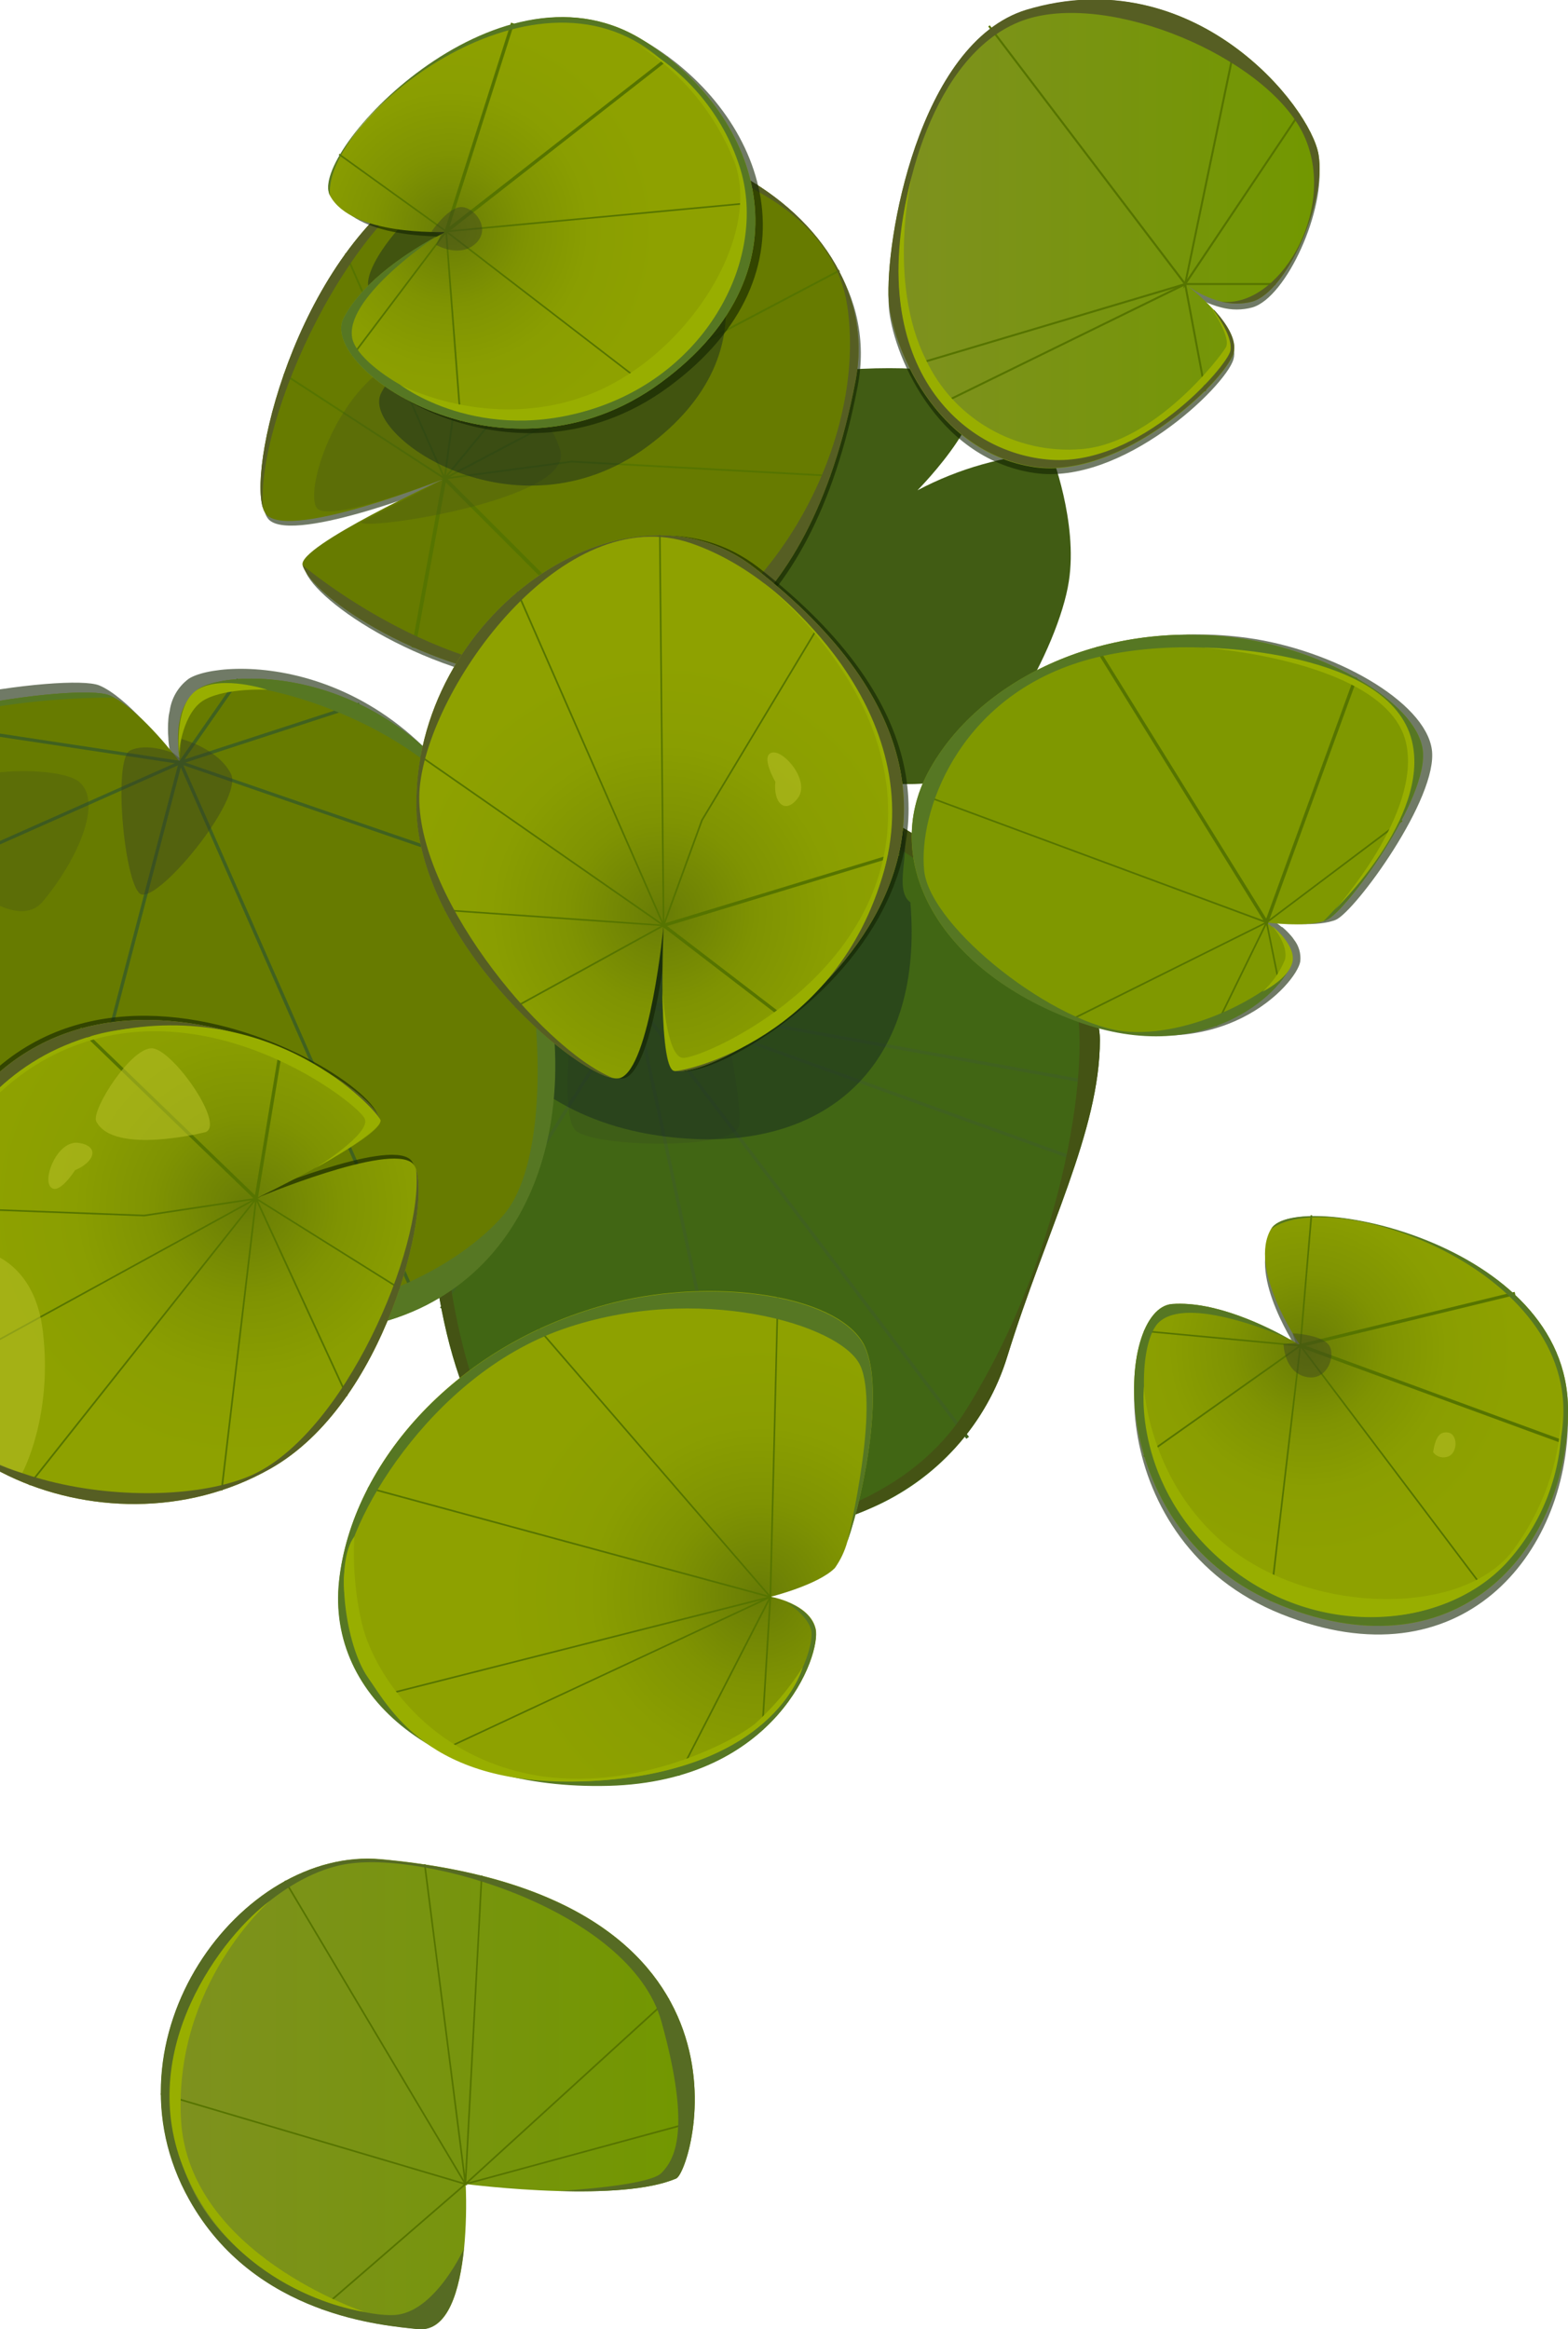 <svg width="68" height="101" viewBox="0 0 68 101" fill="none" xmlns="http://www.w3.org/2000/svg">
<g clip-path="url(#clip0_448_870)">
<path d="M47.7 45.099C47.7 49.036 45.376 53.337 43.68 58.829C43.233 60.289 42.468 61.635 41.439 62.774C40.411 63.912 39.143 64.815 37.725 65.419C34.578 66.816 30.284 67.101 24.871 65.454C16.769 62.972 18.107 44.021 19.924 39.84C20 39.658 20.094 39.483 20.205 39.319C20.917 38.313 22.095 38.601 23.304 39.36C25.34 40.644 27.473 43.283 27.535 43.39C26.839 41.602 26.402 39.727 26.236 37.819C26.115 36.596 26.088 35.366 26.156 34.139C26.156 34.139 31.128 32.941 35.141 34.091C36.457 34.504 37.721 35.062 38.91 35.756C39.804 36.261 40.672 36.81 41.509 37.404C44.795 39.724 47.707 42.748 47.7 45.099Z" fill="#416614"/>
<path d="M27.421 43.582L29.762 33.741L29.905 33.772L27.657 43.201L37.378 35.159L37.472 35.265L27.421 43.582Z" fill="#40611F"/>
<path d="M46.63 50.33L27.515 43.458L27.553 43.321L47.45 46.891L47.425 47.032L28.355 43.609L46.678 50.196L46.63 50.33Z" fill="#40611F"/>
<path d="M32.438 66.662L27.404 43.094L42.023 62.306L41.908 62.392L27.675 43.688L32.58 66.631L32.438 66.662Z" fill="#40611F"/>
<path d="M19.204 56.776L19.083 56.704L27.397 43.486L18.833 44.893L18.812 44.752L27.685 43.297L19.204 56.776Z" fill="#40611F"/>
<path opacity="0.2" d="M27.146 42.298C27.146 42.298 29.519 41.303 30.319 41.595C31.118 41.886 32.219 47.735 32.056 48.803C31.892 49.87 25.872 49.76 24.982 49.04C24.093 48.319 25.1 41.677 25.1 41.677L26.921 42.648L27.146 42.298Z" fill="#363D23"/>
<path d="M24.895 65.454C16.359 62.848 18.27 42.051 20.205 39.319C20.921 38.316 22.095 38.598 23.304 39.36C22.555 39.206 21.785 39.182 21.028 39.291C20.087 39.508 17.669 50.653 20.403 59.543C23.137 68.433 37.395 68.326 41.87 61.18C46.345 54.034 47.325 45.597 46.606 43.3C45.886 41.004 36.878 34.994 33.685 34.119C30.492 33.243 27.379 34.249 26.903 34.805C26.427 35.361 26.25 37.716 26.24 37.822C26.117 36.599 26.09 35.367 26.16 34.139C26.16 34.139 31.128 32.941 35.148 34.091C39.57 35.358 47.711 41.169 47.7 45.106C47.69 49.043 45.376 53.344 43.68 58.836C41.985 64.328 35.62 68.728 24.895 65.454Z" fill="#445314"/>
<path opacity="0.44" d="M39.48 39.127C40.06 45.992 36.096 49.664 30.099 49.39C21.067 48.974 19.416 41.594 19.416 41.594L19.93 39.84C20.007 39.658 20.101 39.483 20.212 39.319C20.924 38.313 22.102 38.601 23.311 39.36C25.347 40.644 27.48 43.283 27.543 43.39C26.846 41.602 26.409 39.727 26.243 37.819C26.122 36.596 26.095 35.366 26.163 34.139C26.163 34.139 31.135 32.941 35.148 34.091C36.464 34.504 37.728 35.062 38.917 35.756C39.775 36.236 38.629 38.519 39.48 39.127Z" fill="#102223"/>
<path opacity="0.6" d="M-5.793 47.907C-9.381 43.033 -11.219 35.972 -9.097 33.264C-6.974 30.556 2.959 29.172 4.304 29.722C4.375 29.751 4.444 29.785 4.512 29.821C5.78 30.508 7.291 32.519 7.378 32.632C7.341 32.443 7.316 32.252 7.302 32.059C7.302 32.059 7.302 32.035 7.302 32.018C7.278 31.74 7.278 31.461 7.302 31.184C7.311 31.06 7.331 30.937 7.361 30.817C7.437 30.271 7.728 29.778 8.17 29.444C9.47 28.544 17.669 28.136 21.72 37.362C25.771 46.589 23.11 54.95 16.182 56.893C9.254 58.836 -0.015 55.764 -5.793 47.907Z" fill="#122200"/>
<path d="M-5.355 48.332C-8.947 43.458 -10.785 36.398 -8.659 33.69C-6.533 30.981 3.397 29.598 4.741 30.151C4.813 30.178 4.883 30.212 4.95 30.25C6.214 30.937 7.729 32.948 7.812 33.061C7.775 32.872 7.75 32.681 7.736 32.488C7.732 32.475 7.732 32.461 7.736 32.447C7.714 32.169 7.714 31.89 7.736 31.613C7.746 31.489 7.766 31.366 7.795 31.246C7.873 30.701 8.163 30.208 8.605 29.873C9.907 28.97 18.103 28.561 22.154 37.788C26.205 47.014 23.544 55.376 16.616 57.319C9.689 59.261 0.426 56.186 -5.355 48.332Z" fill="#677B00"/>
<path d="M7.642 33.199L10.272 29.423L10.394 29.506L8.003 32.931L15.563 30.47L15.608 30.604L7.642 33.199Z" fill="#40611F"/>
<path d="M22.175 38.09L7.799 33.13L-4.003 31.349L-3.979 31.208L7.833 32.996L22.22 37.956L22.175 38.09Z" fill="#40611F"/>
<path d="M2.149 55.019L2.011 54.984L7.715 33.188L-9.027 40.63L-9.086 40.503L7.931 32.941L7.892 33.082L2.149 55.019Z" fill="#40611F"/>
<path d="M7.888 33.032L7.757 33.088L18.14 56.737L18.271 56.681L7.888 33.032Z" fill="#40611F"/>
<path d="M-5.355 48.332C-8.947 43.458 -10.785 36.398 -8.659 33.69C-6.533 30.981 3.397 29.598 4.741 30.151C4.813 30.178 4.883 30.212 4.95 30.25C4.303 30.25 -5.473 30.168 -8.544 34.678C-11.734 39.339 -4.236 50.931 3.678 55.108C11.592 59.285 19.204 55.764 21.848 52.674C24.492 49.585 23.353 38.347 20.111 34.585C16.87 30.823 10.422 29.248 8.938 29.814C8.643 29.938 8.385 30.135 8.188 30.385C7.992 30.636 7.863 30.932 7.816 31.246C7.894 30.701 8.184 30.208 8.625 29.873C9.928 28.97 18.124 28.561 22.175 37.788C26.226 47.014 23.565 55.376 16.637 57.319C9.709 59.261 0.426 56.186 -5.355 48.332Z" fill="#567723"/>
<path d="M11.592 29.91C11.592 29.91 9.855 29.814 8.886 30.336C7.917 30.858 7.76 32.619 7.76 32.619C7.76 32.619 7.548 30.466 8.618 29.873C9.688 29.279 11.592 29.91 11.592 29.91Z" fill="#98AE00"/>
<path opacity="0.4" d="M7.865 32.045C7.865 32.045 9.449 32.444 10.015 33.556C10.581 34.668 6.756 39.288 6.068 38.752C5.38 38.217 4.894 32.9 5.645 32.543C6.395 32.186 7.507 32.653 7.507 32.653L7.792 32.876L7.865 32.045Z" fill="#363D23"/>
<path opacity="0.2" d="M3.424 33.896C4.505 34.781 3.31 37.359 1.851 39.099C0.391 40.839 -3.826 36.611 -3.104 34.898C-2.381 33.185 2.538 33.164 3.424 33.896Z" fill="#363D23"/>
<path d="M46.352 25.215C45.914 28.07 42.878 33.621 40.383 33.943C37.889 34.266 34.946 33.181 31.288 32.591C27.629 32.001 24.319 28.4 25.51 21.456C26.459 15.93 39.869 15.381 41.773 16.359C43.677 17.337 39.789 21.261 39.789 21.261C41.577 20.315 43.55 19.759 45.574 19.63C45.574 19.63 46.758 22.634 46.352 25.215Z" fill="#415C14"/>
<path opacity="0.6" d="M37.197 16.744C33.091 38.159 14.056 27.473 13.225 24.71C12.982 23.904 19.389 20.955 19.389 20.955C19.389 20.955 12.808 23.602 11.669 22.544C11.589 22.458 11.529 22.355 11.495 22.242C10.835 20.183 13.191 10.781 18.909 7.682C27.327 3.113 38.702 8.907 37.197 16.744Z" fill="#122200"/>
<path d="M37.097 16.541C32.99 37.956 13.955 27.271 13.124 24.508C12.878 23.698 19.284 20.753 19.284 20.753C19.284 20.753 12.711 23.399 11.579 22.342C11.496 22.257 11.437 22.153 11.405 22.04C10.745 19.98 13.1 10.579 18.815 7.479C27.227 2.904 38.601 8.705 37.097 16.541Z" fill="#677B00"/>
<path d="M19.371 20.859L19.26 20.784L12.294 16.253L12.339 16.188L19.191 20.643L14.956 11.008L15.028 10.977L19.371 20.859Z" fill="#567400"/>
<path d="M19.222 20.887L21.181 6.457L21.265 6.467L19.34 20.615L30.628 6.875L30.694 6.927L19.222 20.887Z" fill="#567400"/>
<path d="M27.716 29.296L19.333 20.917L18.016 28.095L17.856 28.067L19.229 20.584L27.831 29.183L27.716 29.296Z" fill="#567400"/>
<path d="M19.062 20.821L36.381 11.698L36.419 11.77L19.5 20.684L24.784 19.977L36.009 20.591L36.006 20.67L24.788 20.056L19.062 20.821Z" fill="#567400"/>
<path d="M37.097 16.541C32.99 37.956 13.955 27.271 13.124 24.508C13.124 24.508 19.656 30.072 26.139 29.09C32.622 28.108 37.705 19.802 36.746 13.277C35.787 6.752 24.492 5.241 19.833 7.136C15.174 9.031 11.092 18.182 11.405 22.037C10.745 19.977 13.1 10.575 18.815 7.476C27.227 2.904 38.601 8.705 37.097 16.541Z" fill="#565E23"/>
<path opacity="0.2" d="M19.281 20.753C19.281 20.753 14.323 22.702 13.753 22.043C13.183 21.384 14.483 17.008 17.207 15.645C19.93 14.282 23.808 17.488 24.308 19.585C24.808 21.683 15.702 23.035 15.661 22.647L19.281 20.753Z" fill="#363D23"/>
<path opacity="0.6" d="M32.914 24.625C48.225 36.549 31.976 46.935 29.439 46.441C28.7 46.3 28.977 40.136 28.977 40.136C28.977 40.136 28.394 46.314 27.091 46.75C26.989 46.775 26.883 46.775 26.782 46.75C24.892 46.428 18.384 40.757 18.259 35.063C18.072 26.698 27.303 20.262 32.914 24.625Z" fill="#122200"/>
<path d="M32.712 24.617C48.023 36.542 31.774 46.928 29.238 46.438C28.501 46.294 28.779 40.132 28.779 40.132C28.779 40.132 28.192 46.311 26.893 46.747C26.791 46.771 26.685 46.771 26.584 46.747C24.694 46.424 18.186 40.757 18.061 35.076C17.87 26.694 27.112 20.255 32.712 24.617Z" fill="url(#paint0_radial_448_870)"/>
<path d="M22.359 43.702L22.321 43.64L28.654 40.156L19.281 39.501L19.288 39.432L28.901 40.105L28.797 40.16L22.359 43.702Z" fill="#567400"/>
<path d="M28.863 40.232L28.759 40.16L18.214 32.821L18.256 32.763L28.696 40.029L22.404 25.678L22.47 25.647L28.863 40.232Z" fill="#567400"/>
<path d="M33.998 44.22L28.627 40.101L38.959 36.954L39.001 37.088L28.932 40.156L34.084 44.107L33.998 44.22Z" fill="#567400"/>
<path d="M28.745 40.328L28.581 23.193H28.651L28.811 39.933L30.409 35.553L35.481 27.113L35.544 27.147L30.475 35.581L28.745 40.328Z" fill="#567400"/>
<path d="M32.712 24.617C48.023 36.542 31.774 46.928 29.238 46.438C29.238 46.438 36.322 43.65 38.191 38.231C40.06 32.811 35.547 25.483 29.978 23.56C24.409 21.638 18.617 29.763 18.204 34.139C17.791 38.516 23.394 45.418 26.58 46.75C24.69 46.427 18.183 40.76 18.058 35.08C17.87 26.694 27.112 20.255 32.712 24.617Z" fill="#565E23"/>
<path d="M28.731 42.978C28.731 42.978 28.898 45.809 29.61 45.875C30.322 45.94 37.628 42.868 38.445 36.408C39.261 29.948 33.081 25.249 33.081 25.249C33.081 25.249 40.349 30.494 38.34 37.747C36.332 44.999 29.676 46.503 29.238 46.438C28.8 46.372 28.731 43.568 28.731 42.978Z" fill="#98AE00"/>
<path opacity="0.6" d="M33.626 33.902C33.529 34.788 34.032 35.347 34.595 34.616C35.158 33.885 34.001 32.509 33.48 32.636C32.959 32.763 33.626 33.902 33.626 33.902Z" fill="#B3BD23"/>
<path opacity="0.6" d="M-4.66 55.791C-1.363 36.806 15.622 45.961 16.404 48.391C16.63 49.101 11.015 51.799 11.015 51.799C11.015 51.799 16.783 49.366 17.797 50.282C17.871 50.356 17.924 50.447 17.954 50.546C18.569 52.342 16.63 60.696 11.627 63.521C4.272 67.685 -5.866 62.735 -4.66 55.791Z" fill="#122200"/>
<path d="M-4.566 55.97C-1.269 36.985 15.716 46.153 16.494 48.556C16.724 49.266 11.106 51.964 11.106 51.964C11.106 51.964 16.877 49.53 17.891 50.447C17.963 50.522 18.017 50.612 18.047 50.711C18.663 52.506 16.727 60.861 11.724 63.686C4.373 67.863 -5.775 62.913 -4.566 55.97Z" fill="url(#paint1_radial_448_870)"/>
<path d="M15.014 60.552L11.023 51.885L17.349 55.846L17.311 55.904L11.189 52.07L15.08 60.521L15.014 60.552Z" fill="#567400"/>
<path d="M9.647 64.636L9.574 64.63L11.057 52.098L1.295 64.41L1.236 64.365L11.158 51.857L9.647 64.636Z" fill="#567400"/>
<path d="M11.155 52.122L3.421 44.656L3.522 44.553L11.057 51.83L12.11 45.47L12.252 45.494L11.155 52.122Z" fill="#567400"/>
<path d="M-3.864 60.233L-3.899 60.171L10.915 52.043L6.256 52.746L-3.673 52.369L-3.67 52.3L6.249 52.674L11.297 51.912L-3.864 60.233Z" fill="#567400"/>
<path d="M-4.566 55.97C-1.269 36.985 15.716 46.153 16.494 48.556C16.494 48.556 10.64 43.75 4.922 44.701C-0.797 45.652 -5.153 53.08 -4.205 58.832C-3.256 64.585 6.746 65.749 10.832 64.005C14.917 62.261 18.384 54.116 18.047 50.715C18.663 52.51 16.727 60.864 11.724 63.689C4.373 67.863 -5.775 62.913 -4.566 55.97Z" fill="#565E23"/>
<path d="M13.663 50.663C13.663 50.663 16.095 49.167 15.82 48.514C15.546 47.862 9.317 42.988 3.181 45.367C-2.954 47.745 -4.181 55.348 -4.181 55.348C-4.181 55.348 -2.986 46.534 4.422 44.818C11.829 43.101 16.345 48.157 16.494 48.556C16.644 48.954 14.188 50.382 13.663 50.663Z" fill="#98AE00"/>
<path opacity="0.6" d="M0.965 63.871C0.965 63.871 2.302 61.434 1.858 57.73C1.413 54.027 -1.554 54.099 -1.554 54.099C-1.554 54.099 -0.64 52.551 -0.811 51.49C-0.981 50.43 -2.391 50.334 -2.391 50.334C-2.391 50.334 -5.091 55.781 -4.097 59.33C-3.104 62.879 0.965 63.871 0.965 63.871Z" fill="#B3BD23"/>
<path opacity="0.6" d="M3.254 50.742C4.088 50.399 4.345 49.712 3.428 49.561C2.511 49.41 1.837 51.085 2.195 51.473C2.552 51.861 3.254 50.742 3.254 50.742Z" fill="#B3BD23"/>
<path opacity="0.6" d="M8.921 49.091C9.751 48.748 7.555 45.604 6.641 45.463C5.728 45.322 3.932 48.161 4.175 48.631C4.939 50.107 8.921 49.091 8.921 49.091Z" fill="#B3BD23"/>
<path opacity="0.6" d="M54.103 27.662C57.831 28.18 61.792 30.408 62.094 32.495C62.396 34.582 58.762 39.535 57.925 39.889C57.881 39.909 57.836 39.925 57.789 39.937C56.941 40.204 55.385 40.002 55.298 39.988C55.322 39.988 55.437 40.081 55.587 40.201H55.607C55.741 40.312 55.865 40.434 55.979 40.565C56.03 40.622 56.077 40.682 56.118 40.747C56.329 41.015 56.426 41.353 56.389 41.691C56.236 42.648 52.915 46.417 47.009 44.237C41.102 42.058 38.542 37.331 40.647 33.453C42.753 29.574 48.096 26.828 54.103 27.662Z" fill="#122200"/>
<path d="M53.707 27.672C57.438 28.187 61.399 30.418 61.698 32.505C61.996 34.592 58.366 39.545 57.529 39.899C57.485 39.918 57.439 39.934 57.393 39.947C56.549 40.215 54.989 40.009 54.902 39.998C55.003 40.064 55.101 40.135 55.194 40.211H55.215C55.347 40.322 55.47 40.442 55.583 40.572C55.635 40.63 55.683 40.692 55.726 40.757C55.937 41.025 56.033 41.364 55.993 41.701C55.84 42.658 52.519 46.427 46.613 44.244C40.706 42.061 38.163 37.342 40.269 33.453C42.374 29.564 47.717 26.838 53.707 27.672Z" fill="#7F9800"/>
<path d="M52.769 44.502L52.703 44.471L54.944 39.889L55.503 42.635L55.434 42.648L54.916 40.108L52.769 44.502Z" fill="#567400"/>
<path d="M46.553 44.207L46.519 44.142L54.913 39.968L60.777 35.553L60.819 35.612L54.951 40.026L46.553 44.207Z" fill="#567400"/>
<path d="M54.947 40.16L54.867 40.036L47.474 28.108L47.596 28.036L54.913 39.834L58.731 29.354L58.866 29.402L54.947 40.16Z" fill="#567400"/>
<path d="M54.916 40.033L39.841 34.441L39.866 34.376L54.94 39.964L54.916 40.033Z" fill="#567400"/>
<path d="M53.707 27.672C57.438 28.187 61.399 30.418 61.698 32.505C61.997 34.592 58.366 39.545 57.529 39.899C57.485 39.918 57.44 39.934 57.393 39.947C57.675 39.669 61.892 35.419 61.191 32.131C60.464 28.733 52.043 27.048 46.773 28.726C41.502 30.405 39.824 35.248 40.078 37.747C40.331 40.245 45.873 44.55 48.954 44.742C52.036 44.934 55.507 42.779 55.903 41.886C55.974 41.704 55.996 41.507 55.968 41.313C55.94 41.12 55.863 40.937 55.743 40.781C55.954 41.049 56.05 41.388 56.011 41.725C55.858 42.683 52.536 46.451 46.63 44.268C40.724 42.085 38.163 37.342 40.269 33.453C42.374 29.564 47.718 26.838 53.707 27.672Z" fill="#567723"/>
<path d="M57.876 39.46C57.876 39.46 61.698 35.258 60.968 32.176C60.11 28.634 52.199 28.084 52.199 28.084C52.199 28.084 60.259 28.143 61.232 32.131C62.045 35.468 57.876 39.46 57.876 39.46Z" fill="#98AE00"/>
<path d="M54.749 43.005C55.171 42.624 55.502 42.155 55.719 41.632C55.906 40.98 55.177 40.16 55.177 40.16C55.177 40.16 56.219 40.99 56.049 41.721C55.878 42.453 54.749 43.005 54.749 43.005Z" fill="#98AE00"/>
<path opacity="0.6" d="M68 61.499C68 67.406 63.365 73.125 55.562 69.991C47.759 66.857 48.364 57.102 50.837 56.92C52.717 56.786 54.954 57.902 55.917 58.448H55.938C56.191 58.592 56.351 58.691 56.382 58.709C56.275 58.547 54.117 55.355 55.128 53.656C56.139 51.957 68.004 54.209 68 61.499Z" fill="#122200"/>
<path d="M68 61.125C68 67.032 63.365 72.751 55.562 69.617C47.759 66.483 48.364 56.728 50.837 56.546C52.717 56.409 54.954 57.528 55.917 58.07H55.938L56.382 58.335C56.275 58.173 54.117 54.981 55.128 53.282C56.139 51.583 68.004 53.835 68 61.125Z" fill="url(#paint2_radial_448_870)"/>
<path d="M49.632 63.185L49.587 63.126L56.295 58.379L49.608 57.754L49.614 57.686L56.493 58.328L49.632 63.185Z" fill="#567400"/>
<path d="M55.132 69.421L55.059 69.415L56.368 58.259L56.42 58.331L64.415 68.924L64.359 68.965L56.417 58.444L55.132 69.421Z" fill="#567400"/>
<path d="M67.878 62.639L56.149 58.338L65.686 56.021L65.718 56.158L56.636 58.365L67.927 62.505L67.878 62.639Z" fill="#567400"/>
<path d="M56.427 58.355L56.358 58.352L56.837 52.695L56.907 52.702L56.427 58.355Z" fill="#567400"/>
<path d="M68 61.125C68 67.032 63.365 72.751 55.562 69.617C47.759 66.483 48.364 56.728 50.837 56.546C52.717 56.409 54.954 57.528 55.917 58.07C55.535 57.902 51.511 56.145 50.254 57.343C48.934 58.599 49.132 66.789 55.76 69.311C62.389 71.834 66.781 67.959 67.719 62.21C68.872 55.125 57.817 51.349 55.135 53.285C56.17 51.548 68.004 53.834 68 61.125Z" fill="#567723"/>
<path opacity="0.4" d="M55.663 58.286C55.663 58.286 55.687 59.495 56.636 59.707C57.584 59.92 57.977 58.709 57.598 58.286C57.219 57.864 56.056 57.816 56.056 57.816L56.188 58.228L55.663 58.286Z" fill="#363D23"/>
<path d="M49.611 60.119C49.611 60.119 49.795 64.41 53.415 67.197C57.035 69.984 63.362 70.104 65.575 67.276C66.894 65.532 67.64 63.431 67.715 61.255C67.813 63.586 67.006 65.866 65.46 67.63C62.858 70.623 57.219 71.206 53.154 67.825C49.09 64.444 49.611 60.119 49.611 60.119Z" fill="#98AE00"/>
<path opacity="0.6" d="M62.149 62.972C62.247 62.357 62.41 62.052 62.816 62.124C63.223 62.196 63.223 62.992 62.816 63.154C62.701 63.203 62.572 63.212 62.45 63.179C62.329 63.146 62.223 63.073 62.149 62.972Z" fill="#B3BD23"/>
<path opacity="0.44" d="M27.303 6.889C31.583 9.463 33.713 15.23 28.043 19.386C22.373 23.543 15.574 18.865 16.533 17.035C17.252 15.662 19.034 14.553 19.847 14.107C20.063 13.991 20.195 13.922 20.233 13.908C20.066 13.908 16.814 14.049 16.022 12.594C15.23 11.138 22.029 3.71 27.303 6.889Z" fill="#102223"/>
<path opacity="0.6" d="M28.102 1.874C33.205 4.963 35.745 11.828 28.984 16.788C22.223 21.748 14.101 16.163 15.223 13.984C16.081 12.326 18.211 11.018 19.183 10.489H19.201C19.458 10.352 19.628 10.266 19.659 10.253C19.465 10.253 15.584 10.421 14.636 8.684C13.687 6.947 21.799 -1.902 28.102 1.874Z" fill="#122200"/>
<path d="M27.779 1.678C32.883 4.768 35.422 11.633 28.658 16.593C21.893 21.552 13.771 15.971 14.9 13.788C15.758 12.134 17.888 10.826 18.857 10.294H18.878C19.135 10.157 19.302 10.074 19.336 10.057C19.138 10.057 15.258 10.225 14.313 8.488C13.368 6.752 21.473 -2.111 27.779 1.678Z" fill="url(#paint3_radial_448_870)"/>
<path d="M19.941 18.261L19.319 10.133L15.306 15.453L15.247 15.412L19.378 9.937L19.385 10.033L20.014 18.254L19.941 18.261Z" fill="#567400"/>
<path d="M28.224 16.908L19.257 10.009L32.657 8.756L32.667 8.825L19.444 10.064L28.265 16.853L28.224 16.908Z" fill="#567400"/>
<path d="M19.211 10.236L22.161 0.982L22.297 1.023L19.489 9.837L28.936 2.458L29.023 2.567L19.211 10.236Z" fill="#567400"/>
<path d="M19.33 10.064L14.688 6.721L14.73 6.666L19.371 10.009L19.33 10.064Z" fill="#567400"/>
<path d="M27.779 1.678C32.883 4.768 35.422 11.633 28.658 16.592C21.894 21.552 13.771 15.971 14.9 13.788C15.758 12.134 17.888 10.826 18.857 10.294C18.51 10.527 14.903 13.012 15.282 14.694C15.685 16.462 22.87 20.55 28.484 16.266C34.099 11.983 33.039 6.261 28.554 2.482C23.03 -2.173 14.021 5.197 14.309 8.471C13.35 6.679 21.473 -2.111 27.779 1.678Z" fill="#567723"/>
<path opacity="0.4" d="M18.912 10.62C18.912 10.62 19.955 11.224 20.65 10.538C21.344 9.851 20.483 8.883 19.92 8.986C19.357 9.089 18.711 10.043 18.711 10.043L19.138 10.146L18.912 10.62Z" fill="#363D23"/>
<path d="M17.352 16.682C17.352 16.682 21.174 18.741 25.451 17.148C29.728 15.556 33.133 10.263 31.819 6.937C31 4.91 29.572 3.18 27.727 1.98C29.792 3.111 31.344 4.977 32.066 7.198C33.303 10.953 30.878 16.012 25.84 17.687C20.802 19.362 17.352 16.682 17.352 16.682Z" fill="#98AE00"/>
<path d="M36.749 66.847C36.636 67.257 36.453 67.645 36.207 67.994C35.474 68.732 33.428 69.24 33.428 69.24C33.666 69.287 33.898 69.356 34.123 69.445C34.62 69.645 35.228 70.005 35.373 70.626C35.631 71.721 33.709 77.227 26.403 77.419C19.097 77.611 14.163 73.643 14.712 68.543C15.261 63.442 19.809 58.177 26.653 56.471C30.902 55.417 36.159 56.1 37.423 58.221C38.4 59.917 37.524 64.609 36.749 66.847Z" fill="url(#paint4_radial_448_870)"/>
<path d="M19.312 75.871L19.281 75.809L33.056 69.377L16.634 73.54L16.616 73.472L33.4 69.216L33.425 69.281L19.312 75.871Z" fill="#567400"/>
<path d="M33.511 69.315L15.949 64.551L15.97 64.482L33.306 69.185L23.342 57.658L23.398 57.614L33.511 69.315Z" fill="#567400"/>
<path d="M29.464 77.004L29.401 76.973L33.372 69.24L33.696 56.265L33.765 56.268L33.442 69.264L29.464 77.004Z" fill="#567400"/>
<path d="M33.094 75.013L33.022 75.009L33.372 69.246L33.445 69.25L33.094 75.013Z" fill="#567400"/>
<path d="M36.749 66.847C36.819 66.559 38.139 61.012 37.305 59.21C36.471 57.408 30.214 55.606 24.405 57.638C18.596 59.67 14.934 66.14 14.907 68.529C14.879 70.918 17.078 77.618 25.593 77.234C34.109 76.849 35.321 71.429 35.189 70.736C35.057 70.043 34.078 69.466 34.078 69.466H34.112C34.609 69.665 35.217 70.025 35.363 70.647C35.62 71.742 33.699 77.247 26.393 77.44C19.086 77.632 14.153 73.664 14.702 68.563C15.251 63.463 19.799 58.197 26.643 56.491C30.892 55.438 36.148 56.121 37.413 58.242C38.4 59.917 37.524 64.609 36.749 66.847Z" fill="#567723"/>
<path d="M15.369 66.627C15.298 67.895 15.408 69.166 15.695 70.403C16.168 72.387 18.322 75.895 22.748 76.887C27.174 77.879 31.66 75.634 32.751 74.742C33.547 74.023 34.24 73.201 34.811 72.298C34.811 72.298 33.723 76.575 26.254 77.189C18.784 77.803 16.95 74.151 15.96 72.748C14.969 71.344 14.507 67.74 15.369 66.627Z" fill="#98AE00"/>
<path opacity="0.6" d="M54.308 13.332C53.867 13.452 53.401 13.452 52.96 13.332C52.434 13.197 51.938 12.964 51.501 12.645C51.915 12.971 52.303 13.328 52.661 13.713C53.193 14.3 53.658 15.01 53.492 15.58C53.144 16.781 48.645 21.072 44.851 20.509C40.505 19.863 38.674 15.165 38.545 13.301C38.368 10.805 39.817 2.131 44.511 0.693C51.786 -1.504 56.834 4.871 57.181 6.957C57.529 9.044 55.792 12.906 54.308 13.332Z" fill="#122200"/>
<path d="M54.308 13.078C53.867 13.194 53.402 13.194 52.96 13.078C52.434 12.942 51.939 12.709 51.501 12.391C51.915 12.717 52.303 13.074 52.661 13.459C53.193 14.049 53.658 14.756 53.492 15.326C53.144 16.527 48.645 20.818 44.851 20.258C40.505 19.61 38.674 14.911 38.545 13.05C38.368 10.551 39.817 1.878 44.511 0.439C51.786 -1.757 56.834 4.62 57.181 6.7C57.529 8.78 55.792 12.652 54.308 13.078Z" fill="url(#paint5_linear_448_870)"/>
<path d="M52.227 16.97L51.344 12.274H55.322V12.36H51.449L52.31 16.953L52.227 16.97Z" fill="#567400"/>
<path d="M51.31 12.525L53.485 2.07L53.572 2.087L51.483 12.11L56.313 4.902L56.382 4.95L51.31 12.525Z" fill="#567400"/>
<path d="M39.501 15.909L39.477 15.827L51.324 12.295L42.857 1.15L42.926 1.098L51.47 12.34L51.411 12.36L39.501 15.909Z" fill="#567400"/>
<path d="M51.381 12.284L40.496 17.616L40.534 17.692L51.42 12.361L51.381 12.284Z" fill="#567400"/>
<path d="M54.308 13.078C53.867 13.194 53.402 13.194 52.96 13.078C55.392 13.387 57.991 9.237 56.598 5.983C55.204 2.729 48.711 -0.196 44.858 0.738C41.005 1.672 39.154 7.232 38.983 11.355C38.813 15.477 41.026 19.339 45.289 19.805C49.552 20.272 53.228 15.841 53.36 15.223C53.492 14.605 52.637 13.442 52.637 13.442H52.661C53.193 14.032 53.658 14.739 53.492 15.309C53.144 16.51 48.645 20.801 44.851 20.241C40.505 19.593 38.674 14.893 38.545 13.033C38.368 10.534 39.817 1.861 44.511 0.422C51.786 -1.757 56.834 4.62 57.181 6.7C57.529 8.78 55.792 12.652 54.308 13.078Z" fill="#565E23"/>
<path d="M39.546 7.634C39.546 7.634 38.445 12.192 40.157 15.604C40.743 16.853 41.702 17.894 42.906 18.586C44.109 19.279 45.499 19.589 46.887 19.476C50.049 19.229 52.908 15.508 53.161 15.062C53.415 14.615 52.484 13.294 52.484 13.294C52.484 13.294 53.526 14.537 53.346 15.23C53.165 15.923 49.455 20.197 45.581 19.939C41.707 19.682 37.378 15.796 39.546 7.634Z" fill="#98AE00"/>
<path d="M29.328 94.465C28.147 94.979 26.073 95.065 24.197 95.01H24.176C22.053 94.948 20.195 94.708 20.195 94.708C20.236 95.643 20.213 96.58 20.125 97.513C19.948 99.253 19.451 101.137 18.117 100.993C16.689 100.835 11.054 100.454 8.215 95.381C4.296 88.392 10.449 80.065 16.526 80.621C33.681 82.194 30.023 94.162 29.328 94.465Z" fill="url(#paint6_linear_448_870)"/>
<path d="M20.052 94.78L28.977 86.639L29.026 86.694L20.316 94.636L30.068 91.983L30.089 92.052L20.052 94.78Z" fill="#567400"/>
<path d="M20.149 94.712L18.384 80.848L18.454 80.841L20.17 94.31L20.855 81.329L20.924 81.332L20.219 94.712H20.149Z" fill="#567400"/>
<path d="M20.261 94.77L20.174 94.743L6.965 90.83L6.982 90.761L20.108 94.65L12.329 81.576L12.391 81.541L20.261 94.77Z" fill="#567400"/>
<path d="M13.958 100.149L13.91 100.094L20.16 94.684L20.209 94.736L13.958 100.149Z" fill="#567400"/>
<path d="M29.328 94.465C28.147 94.98 26.073 95.065 24.197 95.01C24.572 94.99 28.154 94.774 28.686 94.228C29.217 93.682 30.023 92.47 28.686 87.668C27.348 82.866 18.426 80.206 14.924 80.848C11.422 81.49 6.676 86.371 7.597 92.519C8.518 98.666 15.588 100.616 17.259 100.372C18.93 100.128 20.115 97.52 20.115 97.52C19.938 99.26 19.441 101.144 18.107 101C16.679 100.842 11.043 100.461 8.205 95.388C4.286 88.4 10.439 80.072 16.515 80.629C33.682 82.194 30.023 94.163 29.328 94.465Z" fill="#566B23"/>
<path d="M11.704 82.427C11.704 82.427 7.552 86.014 7.847 91.876C8.143 97.739 15.803 100.252 15.803 100.252C15.803 100.252 10.314 99.541 8.035 94.207C5.756 88.873 9.73 83.879 11.704 82.427Z" fill="#98AE00"/>
</g>
<defs>
<radialGradient id="paint0_radial_448_870" cx="0" cy="0" r="1" gradientUnits="userSpaceOnUse" gradientTransform="translate(28.715 39.618) rotate(-87.53) scale(11.152 11.287)">
<stop offset="0.01" stop-color="#687C06"/>
<stop offset="0.07" stop-color="#6D8105"/>
<stop offset="0.36" stop-color="#7F9302"/>
<stop offset="0.66" stop-color="#8A9E01"/>
<stop offset="0.99" stop-color="#8EA100"/>
</radialGradient>
<radialGradient id="paint1_radial_448_870" cx="0" cy="0" r="1" gradientUnits="userSpaceOnUse" gradientTransform="translate(10.675 52.283) rotate(154.193) scale(11.262 11.178)">
<stop offset="0.01" stop-color="#687C06"/>
<stop offset="0.07" stop-color="#6D8105"/>
<stop offset="0.36" stop-color="#7F9302"/>
<stop offset="0.66" stop-color="#8A9E01"/>
<stop offset="0.99" stop-color="#8EA100"/>
</radialGradient>
<radialGradient id="paint2_radial_448_870" cx="0" cy="0" r="1" gradientUnits="userSpaceOnUse" gradientTransform="translate(56.695 58.51) scale(9.203 9.093)">
<stop offset="0.01" stop-color="#687C06"/>
<stop offset="0.07" stop-color="#6D8105"/>
<stop offset="0.36" stop-color="#7F9302"/>
<stop offset="0.66" stop-color="#8A9E01"/>
<stop offset="0.99" stop-color="#8EA100"/>
</radialGradient>
<radialGradient id="paint3_radial_448_870" cx="0" cy="0" r="1" gradientUnits="userSpaceOnUse" gradientTransform="translate(19.534 9.934) rotate(-58.234) scale(9.09 9.14)">
<stop offset="0.01" stop-color="#687C06"/>
<stop offset="0.07" stop-color="#6D8105"/>
<stop offset="0.36" stop-color="#7F9302"/>
<stop offset="0.66" stop-color="#8A9E01"/>
<stop offset="0.99" stop-color="#8EA100"/>
</radialGradient>
<radialGradient id="paint4_radial_448_870" cx="0" cy="0" r="1" gradientUnits="userSpaceOnUse" gradientTransform="translate(32.949 69.147) scale(11.229 11.094)">
<stop offset="0.01" stop-color="#687C06"/>
<stop offset="0.07" stop-color="#6D8105"/>
<stop offset="0.36" stop-color="#7F9302"/>
<stop offset="0.66" stop-color="#8A9E01"/>
<stop offset="0.99" stop-color="#8EA100"/>
</radialGradient>
<linearGradient id="paint5_linear_448_870" x1="38.535" y1="10.16" x2="57.219" y2="10.16" gradientUnits="userSpaceOnUse">
<stop offset="0.01" stop-color="#7E911F"/>
<stop offset="0.99" stop-color="#729700"/>
</linearGradient>
<linearGradient id="paint6_linear_448_870" x1="6.975" y1="90.795" x2="30.131" y2="90.795" gradientUnits="userSpaceOnUse">
<stop offset="0.01" stop-color="#7E911F"/>
<stop offset="0.99" stop-color="#729700"/>
</linearGradient>
<clipPath id="clip0_448_870">
<rect width="78" height="101" fill="white" transform="translate(-10)"/>
</clipPath>
</defs>
</svg>
